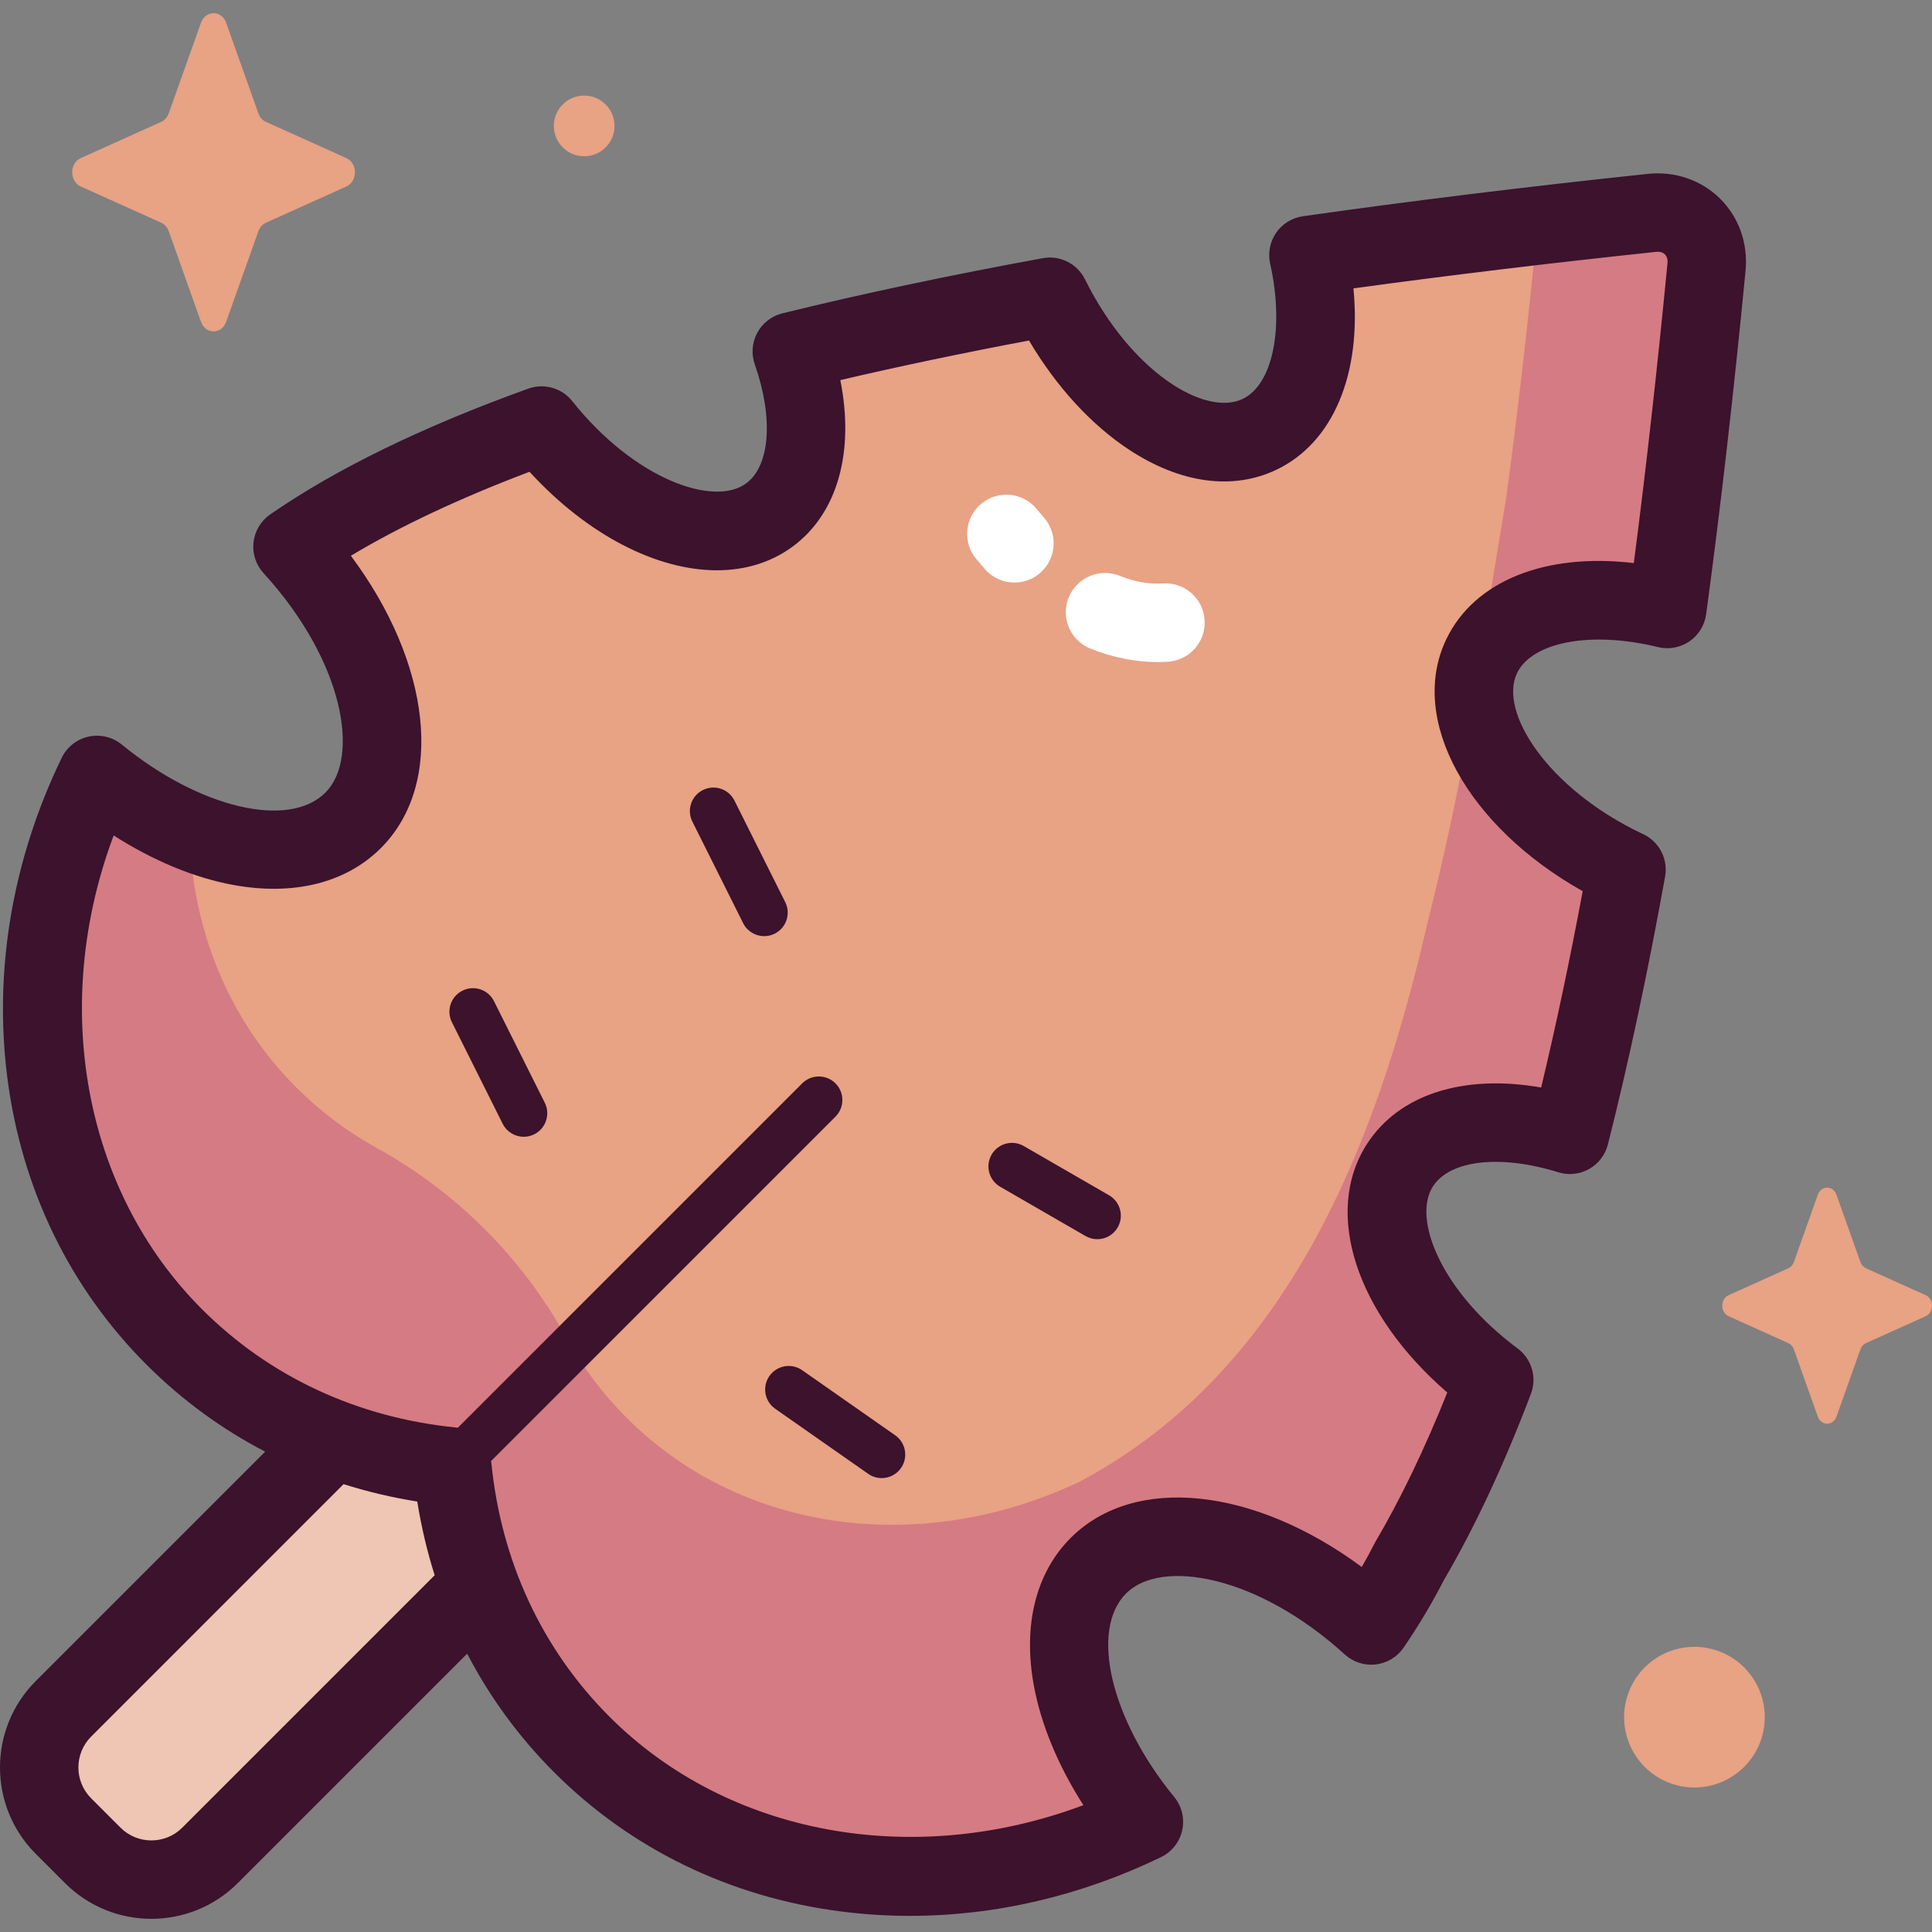 <svg id="Capa_1" enable-background="new 0 0 512 512" height="512" viewBox="0 0 512 512" width="512" xmlns="http://www.w3.org/2000/svg"><rect x="0" y="0" width="512" height="512" fill="#808080" stroke="none"/><g><g><path d="m24.589 491.698-7.779-7.779c-8.577-8.577-8.577-22.482 0-31.059l100.869-100.869 38.838 38.838-100.869 100.869c-8.577 8.577-22.482 8.577-31.059 0z" fill="#efc5b4"/><path d="m291.091 414.911c14.867-14.867 46.457-7.641 72.299 15.862 3.765-5.499 7.147-11.161 10.097-16.96 8.143-13.853 15.622-29.959 22.503-48.113-23.471-17.455-34.604-42.046-24.97-56.943 7.477-11.563 25.413-14.112 45.013-8.017 5.497-21.716 10.484-45.191 15.009-70.28-.184-.086-.368-.165-.552-.253-29.108-13.89-46.058-39.082-37.857-56.266 6.472-13.562 26.676-18.075 49.214-12.551 3.891-28.709 7.338-58.979 10.398-90.64.827-8.559-5.91-15.245-14.469-14.339-32.211 3.41-62.561 7.134-91.032 11.184 4.889 21.845.27 41.2-12.949 47.507-16.906 8.067-41.552-8.214-55.573-36.459-24.627 4.502-47.433 9.326-68.389 14.483 6.451 18.352 4.783 35.385-5.854 43.291-14.748 10.962-41.326.373-60.458-23.646-27.096 9.754-49.141 20.438-66.007 32.104 23.667 25.884 30.979 57.617 16.069 72.527-14.029 14.029-42.95 8.385-67.88-12.042-24.5 50.63-18.17 110.297 20.479 148.946 20.235 20.235 46.233 31.609 73.678 34.342 2.733 27.444 14.106 53.442 34.341 73.677 38.649 38.649 98.315 44.979 148.943 20.481-20.437-24.933-26.085-53.863-12.053-67.895z" fill="#e8a284"/><path d="m437.775 56.412c-10.302 1.09-20.392 2.217-30.313 3.372-2.446 25.153-5.193 49.226-8.289 72.071l-9.204 55.77c.149.071.298.135.447.205-3.667 20.332-7.709 39.356-12.163 56.955-13.455 58.512-36.81 118.035-91.484 147.547-41.029 19.853-89.382 14.723-120.703-16.598-6.442-6.442-11.776-13.605-16.013-21.277-11.7-21.188-29.06-38.548-50.248-50.248-7.672-4.237-14.835-9.57-21.278-16.013-18.412-18.412-27.762-42.71-28.318-67.945-8.166-3.349-16.54-8.359-24.507-14.887-24.499 50.626-18.169 110.293 20.48 148.942 20.235 20.235 46.233 31.608 73.677 34.342 2.733 27.444 14.107 53.442 34.342 73.677 38.649 38.649 98.315 44.979 148.943 20.481-20.437-24.933-26.086-53.864-12.054-67.895 14.867-14.867 46.457-7.641 72.3 15.862 3.765-5.499 7.147-11.161 10.096-16.96 8.143-13.853 15.622-29.959 22.503-48.113-23.471-17.454-34.603-42.046-24.97-56.944 7.477-11.563 25.413-14.112 45.013-8.017 5.497-21.716 10.484-45.191 15.009-70.28-.184-.086-.368-.165-.551-.253-29.109-13.89-46.058-39.082-37.857-56.266 6.471-13.562 26.676-18.075 49.214-12.551 3.891-28.709 7.338-58.979 10.397-90.639.828-8.559-5.91-15.244-14.469-14.338z" fill="#d57b84"/><g fill="#e8a284"><path d="m59.935 6.036 8.537 24.003c.365 1.028 1.089 1.842 2.002 2.254l21.326 9.608c3.013 1.357 3.013 6.158 0 7.515l-21.326 9.608c-.913.411-1.637 1.226-2.002 2.253l-8.537 24.003c-1.206 3.391-5.471 3.391-6.677 0l-8.537-24.003c-.365-1.028-1.089-1.842-2.002-2.253l-21.326-9.608c-3.013-1.357-3.013-6.158 0-7.515l21.326-9.608c.913-.411 1.637-1.226 2.002-2.254l8.537-24.003c1.206-3.391 5.471-3.391 6.677 0z"/><path d="m486.687 316.631 6.332 17.805c.271.762.808 1.366 1.485 1.672l15.819 7.127c2.235 1.007 2.235 4.568 0 5.575l-15.819 7.127c-.677.305-1.214.909-1.485 1.672l-6.332 17.805c-.895 2.516-4.058 2.516-4.953 0l-6.332-17.805c-.271-.762-.808-1.366-1.485-1.672l-15.819-7.127c-2.235-1.007-2.235-4.568 0-5.575l15.819-7.127c.677-.305 1.214-.909 1.485-1.672l6.332-17.805c.895-2.515 4.059-2.515 4.953 0z"/><ellipse cx="449.045" cy="454.841" rx="18.64" ry="18.64" transform="matrix(.23 -.973 .973 .23 -96.798 787.373)"/><circle cx="154.815" cy="33.371" r="8.041"/></g></g><g><g fill="#3c122c"><path d="m455.842 52.648c-4.982-4.938-11.971-7.332-19.161-6.571-32.314 3.421-63.066 7.199-91.401 11.229-2.87.409-5.439 1.996-7.086 4.381-1.648 2.384-2.226 5.349-1.592 8.177 3.795 16.954.732 32.034-7.283 35.859-9.969 4.751-29.576-7.096-41.79-31.701-2.06-4.15-6.616-6.44-11.178-5.602-24.812 4.536-48.028 9.454-69.002 14.615-2.846.7-5.264 2.57-6.658 5.148s-1.635 5.625-.663 8.39c4.973 14.147 4.069 26.807-2.251 31.504-8.55 6.355-29.598-1.027-46.13-21.781-2.774-3.482-7.457-4.813-11.648-3.303-27.957 10.064-50.97 21.279-68.398 33.336-2.468 1.707-4.078 4.398-4.415 7.38s.631 5.964 2.657 8.179c21.301 23.297 25.672 48.884 16.39 58.166-9.699 9.7-33.396 4.106-53.946-12.731-2.462-2.018-5.714-2.794-8.822-2.11-3.109.684-5.732 2.756-7.119 5.622-13.074 27.02-18.051 56.349-14.393 84.816 3.774 29.37 16.528 55.651 36.88 76.004 9.345 9.345 19.914 17.054 31.434 23.049l-60.806 60.807c-12.615 12.615-12.615 33.141 0 45.757l7.779 7.779h.001c6.307 6.307 14.593 9.461 22.878 9.461s16.571-3.154 22.878-9.461l60.806-60.806c5.995 11.52 13.705 22.089 23.049 31.434 20.353 20.352 46.635 33.105 76.004 36.88 6.073.78 12.179 1.168 18.299 1.168 22.57-.001 45.261-5.275 66.516-15.56 2.866-1.386 4.938-4.01 5.622-7.12.685-3.109-.093-6.361-2.111-8.823-16.849-20.555-22.447-44.257-12.744-53.959 9.234-9.235 34.725-4.927 57.959 16.201 2.223 2.022 5.21 2.982 8.197 2.634 2.985-.349 5.672-1.972 7.37-4.451 3.983-5.818 7.563-11.816 10.64-17.835 8.208-14.006 15.98-30.633 23.102-49.426 1.646-4.343.211-9.251-3.515-12.022-20.288-15.087-27.985-34.395-22.445-42.961 4.527-7.002 17.871-8.504 33.2-3.736 2.722.847 5.676.537 8.166-.857 2.489-1.394 4.295-3.751 4.995-6.516 5.445-21.511 10.545-45.394 15.161-70.985.836-4.633-1.548-9.25-5.809-11.251l-.494-.225c-24.797-11.833-37.85-32.151-32.953-42.412 3.983-8.347 19.694-11.262 37.361-6.933 2.86.701 5.887.155 8.324-1.504 2.436-1.659 4.052-4.273 4.448-7.194 3.809-28.097 7.322-58.726 10.444-91.036.695-7.204-1.764-14.167-6.747-19.104zm-407.542 431.701c-4.511 4.512-11.853 4.51-16.364 0l-7.778-7.778c-4.511-4.512-4.511-11.852 0-16.363l66.892-66.893c6.316 1.995 12.835 3.543 19.533 4.609 1.066 6.698 2.614 13.217 4.609 19.532zm393.6-414.598c-2.701 27.958-5.696 54.637-8.922 79.471-23.379-2.767-42.294 4.671-49.725 20.243-10.13 21.231 5.631 49.538 36.175 66.706-3.437 18.416-7.126 35.848-11.008 52.031-20.474-3.594-37.621 1.757-46.126 14.912-11.801 18.249-2.826 45.101 21.247 65.917-5.981 14.937-12.362 28.203-19.012 39.517-.106.182-.208.366-.303.554-1.047 2.059-2.164 4.117-3.345 6.168-28.394-21.016-60.169-24.674-77.137-7.706-9.223 9.223-12.694 23.101-9.773 39.077 1.894 10.358 6.456 21.31 13.136 31.747-44.911 16.848-94.088 8.056-125.555-23.41-17.904-17.904-28.744-41.196-31.348-67.359-.014-.146-.042-.288-.062-.432l91.266-91.266c2.436-2.435 2.436-6.383 0-8.818-2.434-2.435-6.383-2.435-8.817 0l-91.267 91.267c-.144-.02-.285-.047-.431-.062-26.164-2.606-49.456-13.446-67.359-31.349-31.468-31.468-40.258-80.65-23.409-125.558 10.435 6.676 21.386 11.235 31.74 13.127 15.974 2.919 29.847-.553 39.069-9.775 17.059-17.058 13.302-48.983-7.952-77.47 13.044-7.823 28.903-15.278 47.349-22.255 15.374 16.78 33.756 26.106 49.657 26.104 7.467-.001 14.392-2.06 20.192-6.371 11.843-8.802 16.295-25.106 12.515-44.03 15.608-3.652 32.358-7.166 50.004-10.491 7.203 12.192 16.442 22.309 26.521 28.935 13.61 8.948 27.478 10.832 39.053 5.308 15.082-7.197 22.591-25.466 20.405-48.06 25.146-3.45 52.067-6.698 80.194-9.676 1.984-.234 3.243 1.015 3.028 3.004z"/><path d="m138.799 301.259c-2.287 0-4.49-1.263-5.582-3.449l-13.454-26.907c-1.541-3.08-.292-6.825 2.788-8.366 3.081-1.54 6.827-.291 8.365 2.789l13.454 26.907c1.54 3.08.292 6.826-2.788 8.366-.895.448-1.847.66-2.783.66z"/><path d="m202.521 248.093c-2.287 0-4.49-1.264-5.582-3.449l-13.454-26.908c-1.541-3.08-.292-6.826 2.788-8.365 3.082-1.54 6.827-.291 8.365 2.789l13.454 26.908c1.54 3.08.292 6.825-2.788 8.366-.895.447-1.847.659-2.783.659z"/><path d="m290.793 328.402c-1.057 0-2.129-.27-3.112-.836l-22.615-13.057c-2.983-1.722-4.004-5.536-2.283-8.518 1.722-2.981 5.534-4.004 8.518-2.282l22.615 13.057c2.983 1.722 4.004 5.535 2.282 8.518-1.154 1.999-3.249 3.118-5.405 3.118z"/><path d="m233.654 391.712c-1.235 0-2.481-.365-3.569-1.127l-24.649-17.246c-2.822-1.974-3.508-5.862-1.535-8.684 1.976-2.822 5.865-3.507 8.683-1.534l24.649 17.246c2.822 1.974 3.508 5.862 1.535 8.684-1.213 1.733-3.149 2.661-5.114 2.661z"/></g><path d="m268.838 154.384c-2.878 0-5.742-1.188-7.796-3.516-.798-.904-1.58-1.82-2.349-2.748-3.664-4.419-3.051-10.97 1.368-14.633 4.417-3.664 10.971-3.051 14.632 1.368.633.764 1.278 1.519 1.933 2.262 3.798 4.304 3.388 10.871-.916 14.668-1.977 1.742-4.43 2.599-6.872 2.599z" fill="#fff"/><path d="m306.781 175.452c-5.88 0-11.987-1.219-17.828-3.575-5.323-2.146-7.899-8.201-5.752-13.524 2.146-5.323 8.202-7.898 13.524-5.752 3.88 1.565 7.84 2.265 11.445 2.021 5.738-.375 10.68 3.946 11.066 9.672.385 5.726-3.945 10.681-9.672 11.066-.92.061-1.849.092-2.783.092z" fill="#fff"/></g></g></svg>